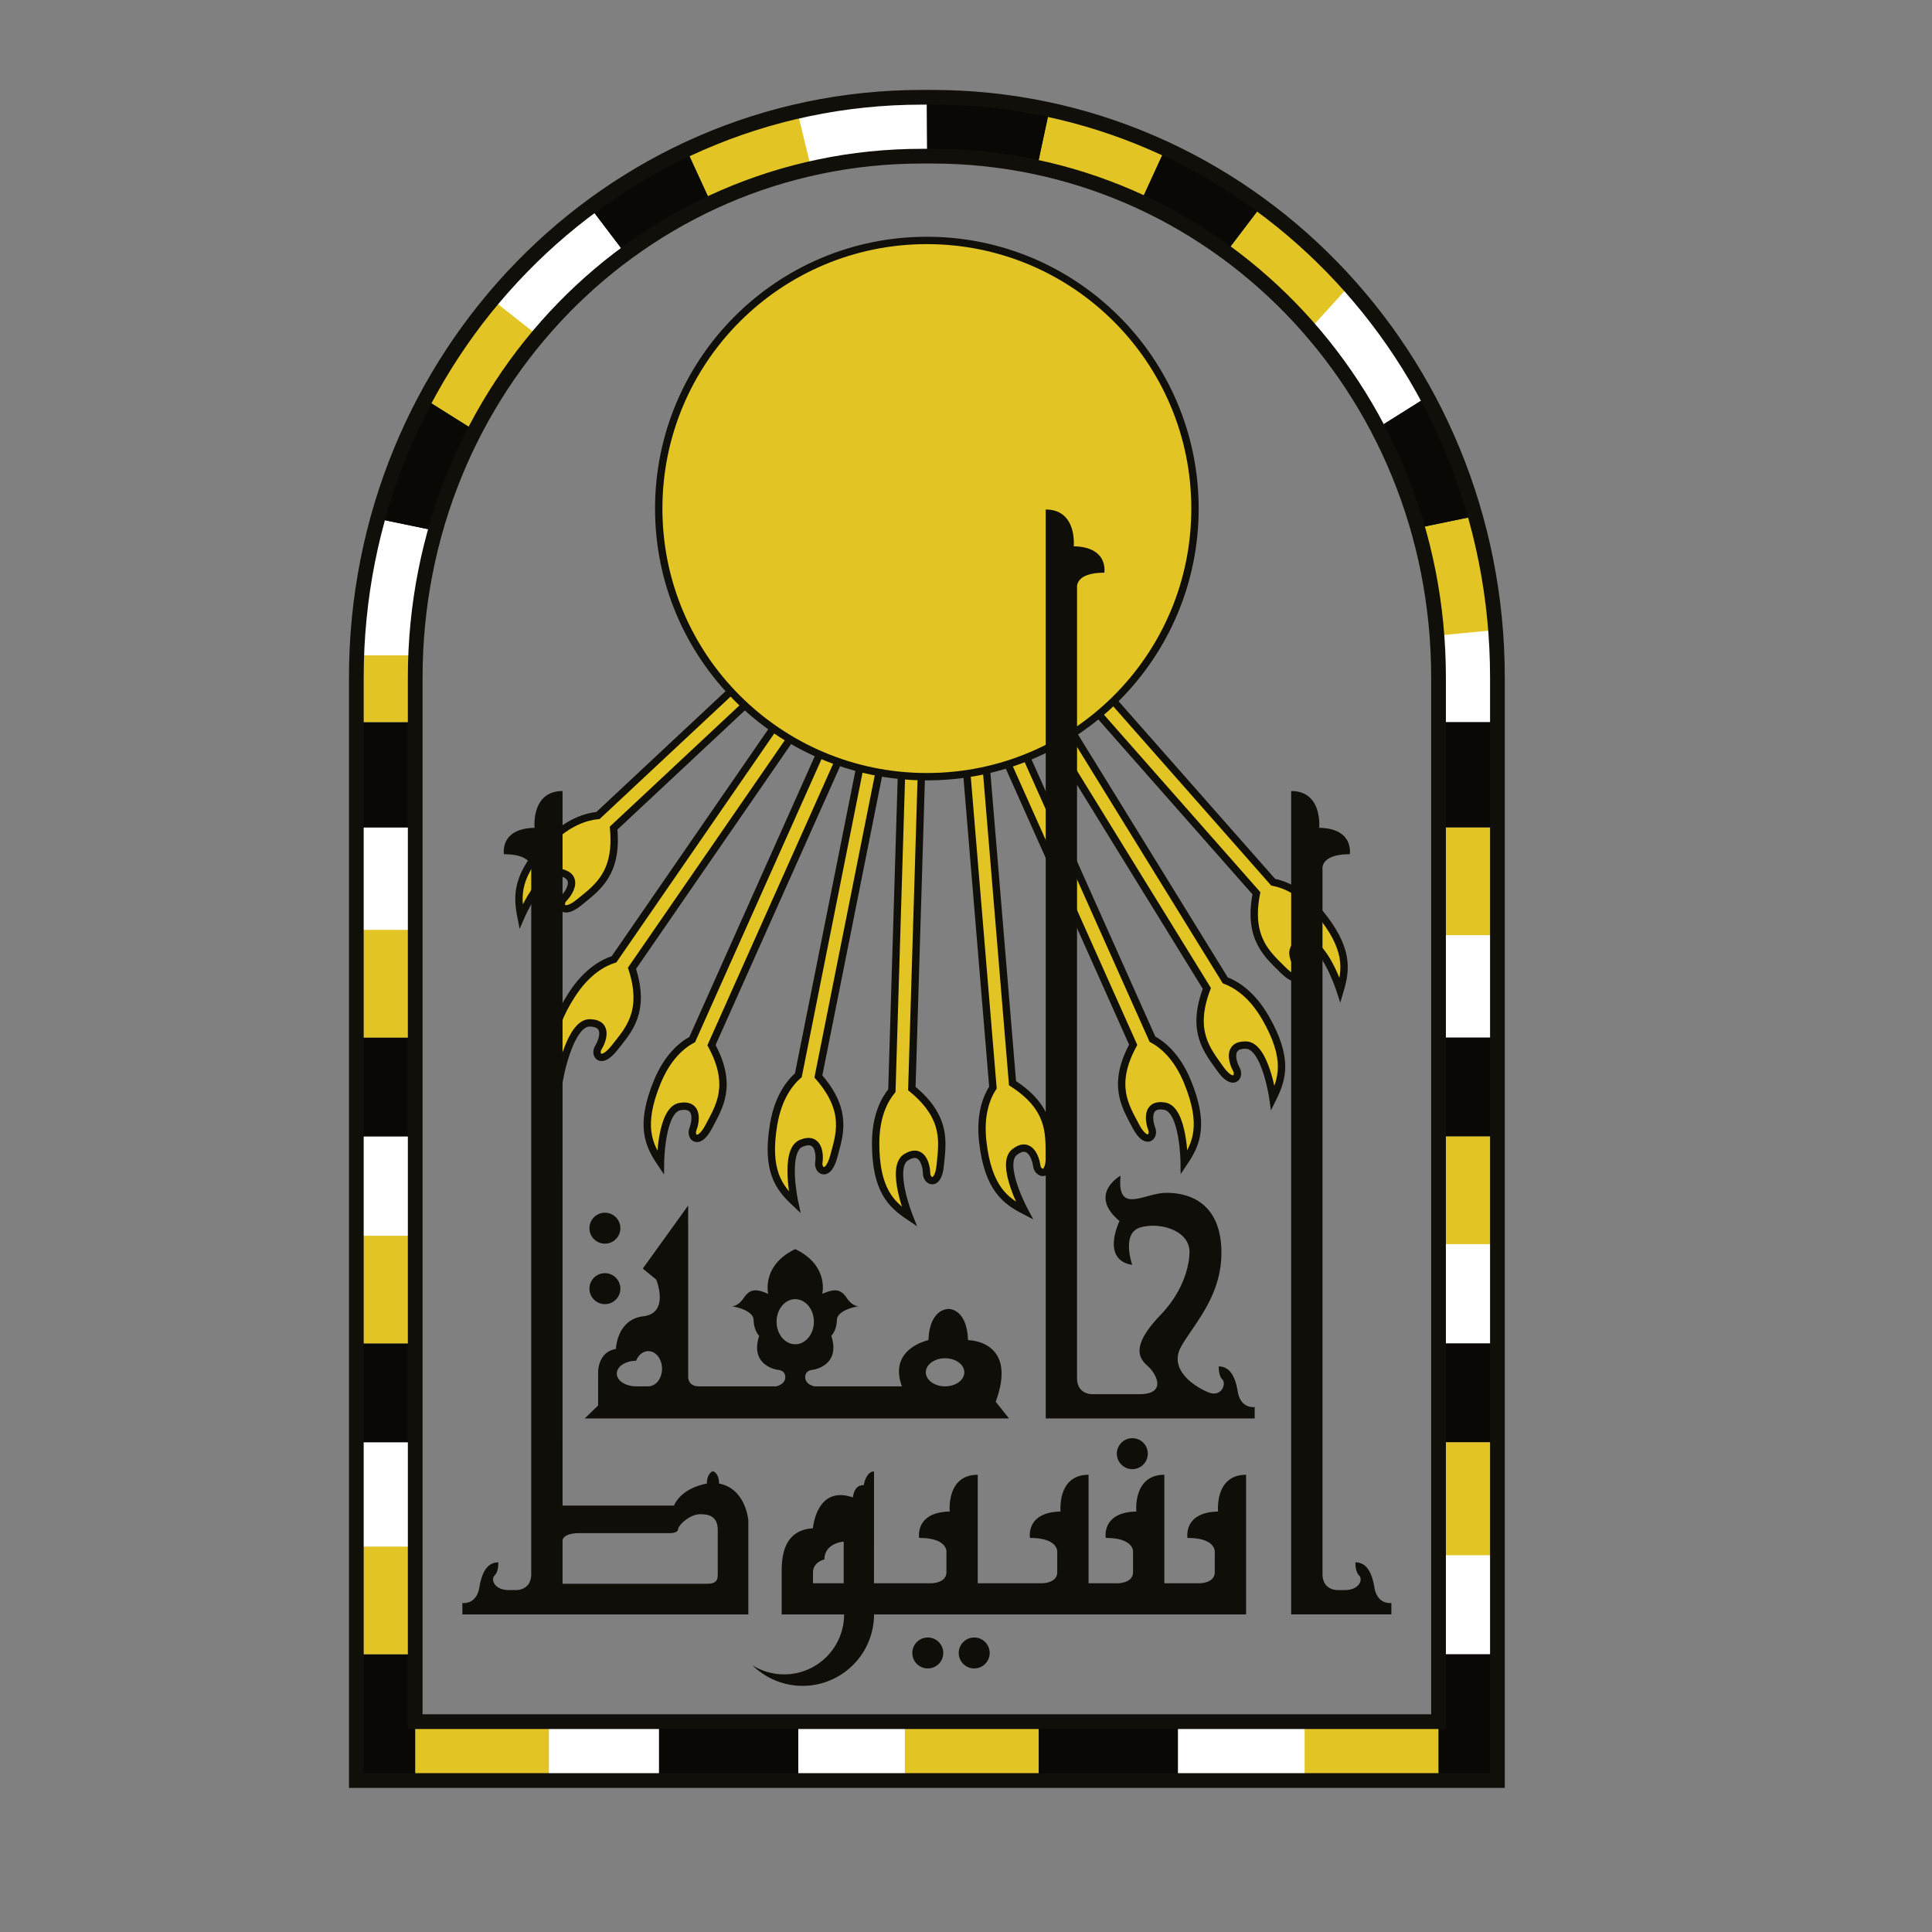 <?xml version="1.0" encoding="UTF-8" standalone="no"?>
<!-- Created with Inkscape (http://www.inkscape.org/) -->

<svg
   width="131.233mm"
   height="131.233mm"
   viewBox="0 0 131.233 131.233"
   version="1.1"
   id="svg1958"
   xml:space="preserve"
   inkscape:version="1.2.1 (9c6d41e410, 2022-07-14)"
   sodipodi:docname="جامعة أسيوط.svg"
   xmlns:inkscape="http://www.inkscape.org/namespaces/inkscape"
   xmlns:sodipodi="http://sodipodi.sourceforge.net/DTD/sodipodi-0.dtd"
   xmlns="http://www.w3.org/2000/svg"
   xmlns:svg="http://www.w3.org/2000/svg"><rect x="0" y="0" width="131.233" height="131.233" fill="#808080" stroke="none"/><sodipodi:namedview
     id="namedview1960"
     pagecolor="#ffffff"
     bordercolor="#666666"
     borderopacity="1.0"
     inkscape:showpageshadow="2"
     inkscape:pageopacity="0.0"
     inkscape:pagecheckerboard="0"
     inkscape:deskcolor="#d1d1d1"
     inkscape:document-units="mm"
     showgrid="false"
     showguides="true"
     inkscape:zoom="0.12098715"
     inkscape:cx="-962.91218"
     inkscape:cy="1454.6999"
     inkscape:window-width="1920"
     inkscape:window-height="1052"
     inkscape:window-x="0"
     inkscape:window-y="28"
     inkscape:window-maximized="1"
     inkscape:current-layer="layer1" /><defs
     id="defs1955"><clipPath
       clipPathUnits="userSpaceOnUse"
       id="clipPath7474"><path
         id="path7476"
         style="fill:#f8d752;fill-opacity:1;stroke:none;stroke-width:0.265px;stroke-linecap:butt;stroke-linejoin:miter;stroke-opacity:1"
         d="m -273.725,88.844 a 2.64,3.481 27.168 0 0 -3.219,2.57 2.64,3.481 27.168 0 0 1.312,3.989 2.64,3.481 27.168 0 0 3.789,-2.485 2.64,3.481 27.168 0 0 -1.312,-3.989 2.64,3.481 27.168 0 0 -0.571,-0.086 z m -3.845,7.159 c -0.769,0.005 -1.729,0.201 -2.784,0.847 -2.597,1.589 -2.78,7.33 -2.85,9.231 -0.07,1.901 -1.95,16.75 -1.95,16.75 l 2.601,2.396 6.821,-28.832 c 0,0 -0.714,-0.4 -1.838,-0.393 z" /></clipPath></defs><g
     inkscape:label="Layer 1"
     inkscape:groupmode="layer"
     id="layer1"
     transform="translate(350.84,-51.753)"><g
       id="g19340"
       transform="translate(-270.912,-5.723)"><path
         style="color:#000000;opacity:1;fill:#ffffff;fill-rule:evenodd;stroke-linecap:square;stroke-dashoffset:11.792;-inkscape-stroke:none"
         d="m -17.312,64.084 c -21.275,0 -38.412,17.64 -38.412,39.41 v 74.926 h 77.51 v -74.926 c 0,-21.77 -17.137,-39.41 -38.412,-39.41 z m 0,4 h 0.686 c 19.069,0 34.412,15.73 34.412,35.41 v 70.926 h -69.51 v -70.926 c 0,-19.68 15.343,-35.41 34.412,-35.41 z"
         id="path19316" /><path
         id="path19318"
         style="opacity:1;fill:#090804;fill-opacity:1;fill-rule:evenodd;stroke:none;stroke-width:4;stroke-linecap:square;stroke-dasharray:none;stroke-dashoffset:11.792;stop-color:#000000"
         d="m -16.97,64.084 0.024,4 h 0.319 c 2.453,0 4.843,0.262 7.147,0.757 l 0.003,-0.001 0.836,-3.905 C -11.216,64.379 -13.887,64.084 -16.627,64.084 Z m 16.19,3.487 -1.663,3.619 c 2.052,0.948 3.995,2.097 5.806,3.423 L 5.764,71.45 C 3.724,69.947 1.534,68.645 -0.78,67.571 Z M -33.297,67.636 c -2.247,1.054 -4.376,2.322 -6.364,3.781 l -0.133,0.202 2.352,3.098 c 1.811,-1.339 3.754,-2.501 5.808,-3.462 z m 50.311,16.799 -3.372,2.119 c 1.125,2.137 2.041,4.409 2.724,6.789 l 3.918,-0.809 c -0.799,-2.845 -1.902,-5.557 -3.27,-8.098 z m -68.059,0.17 c -1.354,2.545 -2.444,5.26 -3.229,8.107 l 3.918,0.81 c 0.67,-2.38 1.574,-4.653 2.686,-6.793 v -0.004 z m -4.679,21.93 v 7.141 h 4 v -7.141 z m 73.51,0 v 7.141 h 4 v -7.141 z M -55.725,127.962 v 6.7 h 4 V 127.962 Z m 73.51,0 v 6.7 h 4 V 127.962 Z m -73.51,20.776 v 6.7 h 4 v -6.7 z m 73.51,0 v 6.7 h 4 v -6.7 z m -73.51,21.111 v 8.571 h 4 v -4 -4.571 z m 73.51,0 v 4.571 4 h 4 v -8.571 z m -52.944,4.571 v 4 h 9.449 v -4 z m 25.789,0 v 4 h 9.449 v -4 z" /><path
         id="path19320"
         style="opacity:1;fill:#e2c424;fill-opacity:1;fill-rule:evenodd;stroke:none;stroke-width:4;stroke-linecap:square;stroke-dasharray:none;stroke-dashoffset:11.792;stop-color:#000000"
         d="m -8.641,64.935 -0.838,3.906 c 2.453,0.527 4.808,1.32 7.036,2.349 l 1.663,-3.619 C -3.269,66.416 -5.901,65.527 -8.641,64.935 Z M -25.768,65.04 c -2.622,0.602 -5.142,1.477 -7.529,2.597 l 1.663,3.619 c 1.41e-4,-6.6e-5 3.76e-4,6.5e-5 5.17e-4,0 2.157,-1.009 4.435,-1.796 6.806,-2.333 z M 5.764,71.45 3.363,74.613 c 2.079,1.521 3.983,3.276 5.68,5.226 L 11.728,76.884 C 9.931,74.869 7.933,73.046 5.764,71.45 Z m -52.252,6.386 c -1.738,2.08 -3.268,4.347 -4.557,6.77 l 3.375,2.12 0.004,-0.004 c 1.202,-2.312 2.646,-4.469 4.298,-6.434 z m 66.771,14.698 -3.918,0.809 c 0.673,2.342 1.12,4.788 1.312,7.312 l 3.98,-0.387 C 21.448,97.606 20.981,95.02 20.283,92.534 Z m -75.978,9.459 c -0.018,0.499 -0.03,0.999 -0.03,1.502 v 3.042 h 4 v -3.042 c 0,-0.503 0.013,-1.004 0.033,-1.502 z m 73.48,11.685 v 7.323 h 4 v -7.323 z m -73.51,6.962 v 7.323 h 4 v -7.323 z m 73.51,14.023 v 7.323 h 4 v -7.323 z m -73.51,6.753 v 7.323 h 4 v -7.323 z m 73.51,14.023 v 7.679 h 4 v -7.679 z m -73.51,7.088 v 7.323 h 4 v -7.323 z m 4,11.894 v 4 h 9.08 v -4 z m 33.261,0 v 4 h 9.095 v -4 z m 27.155,0 v 4 h 9.095 v -4 z" /><path
         id="path19322"
         style="opacity:1;fill:#090804;fill-opacity:1;fill-rule:evenodd;stroke:none;stroke-width:4;stroke-linecap:square;stroke-dasharray:none;stroke-dashoffset:11.792;stop-color:#000000"
         d="m -16.97,64.084 0.024,4 h 0.319 c 2.453,0 4.843,0.262 7.147,0.757 l 0.003,-0.001 0.836,-3.905 C -11.216,64.379 -13.887,64.084 -16.627,64.084 Z m 16.19,3.487 -1.663,3.619 c 2.052,0.948 3.995,2.097 5.806,3.423 L 5.764,71.45 C 3.724,69.947 1.534,68.645 -0.78,67.571 Z M -33.297,67.636 c -2.247,1.054 -4.376,2.322 -6.364,3.781 l -0.133,0.202 2.352,3.098 c 1.811,-1.339 3.754,-2.501 5.808,-3.462 z m 50.311,16.799 -3.372,2.119 c 1.125,2.137 2.041,4.409 2.724,6.789 l 3.918,-0.809 c -0.799,-2.845 -1.902,-5.557 -3.27,-8.098 z m -68.059,0.17 c -1.354,2.545 -2.444,5.26 -3.229,8.107 l 3.918,0.81 c 0.67,-2.38 1.574,-4.653 2.686,-6.793 v -0.004 z m -4.679,21.93 v 7.141 h 4 v -7.141 z m 73.51,0 v 7.141 h 4 v -7.141 z M -55.725,127.962 v 6.7 h 4 V 127.962 Z m 73.51,0 v 6.7 h 4 V 127.962 Z m -73.51,20.776 v 6.7 h 4 v -6.7 z m 73.51,0 v 6.7 h 4 v -6.7 z m -73.51,21.111 v 8.571 h 4 v -4 -4.571 z m 73.51,0 v 4.571 4 h 4 v -8.571 z m -52.944,4.571 v 4 h 9.449 v -4 z m 25.789,0 v 4 h 9.449 v -4 z" /><path
         style="color:#000000;opacity:1;fill:none;fill-rule:evenodd;stroke:#100f0a;stroke-linecap:square;stroke-dashoffset:11.792;stroke-opacity:1;-inkscape-stroke:none"
         d="m -17.312,64.084 c -21.275,0 -38.412,17.64 -38.412,39.41 v 74.926 h 77.51 v -74.926 c 0,-21.77 -17.137,-39.41 -38.412,-39.41 z m 0,4 h 0.686 c 19.069,0 34.412,15.73 34.412,35.41 v 70.926 h -69.51 v -70.926 c 0,-19.68 15.343,-35.41 34.412,-35.41 z"
         id="path19324" /><path
         id="path19326"
         style="opacity:1;fill:#e2c424;fill-opacity:1;fill-rule:evenodd;stroke:#100f0a;stroke-width:0.5;stroke-linecap:square;stroke-dasharray:none;stroke-dashoffset:11.792;stroke-opacity:1;stop-color:#000000"
         d="m -19.399,97.654 -16.463,16.356 c -0.791,0.099 -1.99,0.498 -3.254,1.833 -2.199,2.322 -2.089,3.775 -1.769,5.189 0,0 1.329,-3.344 2.615,-3.075 1.286,0.269 0.61,1.369 0.249,1.762 -0.36,0.393 -0.083,1.237 1.099,0.195 1.093,-0.963 2.545,-1.959 2.143,-5.077 l 16.331,-16.226 z m 13.647,2.557 -0.986,0.923 15.739,16.8 c -0.514,3.102 0.902,4.149 1.96,5.151 1.145,1.084 1.452,0.25 1.106,-0.156 -0.346,-0.406 -0.983,-1.53 0.312,-1.752 1.295,-0.223 2.503,3.167 2.503,3.167 0.37,-1.402 0.533,-2.849 -1.582,-5.249 -1.216,-1.38 -2.4,-1.822 -3.187,-1.949 z m -16.134,4.032 -12.59,19.495 c -0.752,0.265 -1.837,0.912 -2.787,2.486 -1.653,2.738 -1.234,4.133 -0.62,5.446 0,0 0.584,-3.55 1.898,-3.562 1.314,-0.012 0.888,1.207 0.62,1.668 -0.268,0.461 0.183,1.226 1.116,-0.044 0.862,-1.174 2.068,-2.458 1.009,-5.418 l 12.488,-19.339 z m 16.176,0.288 -1.128,0.743 12.669,19.221 c -1.031,2.97 0.187,4.242 1.06,5.408 0.945,1.262 1.389,0.492 1.116,0.034 -0.272,-0.458 -0.709,-1.674 0.605,-1.674 1.314,-3.6e-4 1.931,3.544 1.931,3.544 0.602,-1.319 1.007,-2.718 -0.671,-5.441 -0.965,-1.565 -2.056,-2.201 -2.81,-2.46 z m -2.152,2.631 -1.216,0.588 10.024,20.725 c -1.414,2.808 -0.375,4.229 0.337,5.5 0.77,1.375 1.312,0.671 1.102,0.181 -0.21,-0.49 -0.483,-1.752 0.82,-1.58 1.303,0.173 1.447,3.768 1.447,3.768 0.771,-1.228 1.357,-2.561 0.052,-5.481 -0.75,-1.679 -1.748,-2.454 -2.462,-2.81 z m -12.324,0.399 -8.818,21.466 c -0.691,0.398 -1.64,1.232 -2.286,2.953 -1.125,2.994 -0.459,4.29 0.385,5.469 0,0 -0.074,-3.598 1.215,-3.849 1.29,-0.252 1.094,1.025 0.914,1.527 -0.18,0.502 0.404,1.172 1.089,-0.248 0.633,-1.312 1.584,-2.794 0.003,-5.511 l 8.747,-21.295 z m 2.313,0.788 -3.852,22.885 c -0.585,0.541 -1.327,1.564 -1.577,3.386 -0.435,3.169 0.501,4.285 1.585,5.247 0,0 -0.868,-3.492 0.334,-4.023 1.202,-0.531 1.293,0.758 1.229,1.287 -0.064,0.529 0.653,1.054 1.007,-0.482 0.327,-1.42 0.928,-3.075 -1.215,-5.375 l 3.821,-22.702 z m 8.101,0.107 -1.342,0.153 2.625,23.058 c -0.413,0.682 -0.843,1.869 -0.579,3.689 0.458,3.166 1.666,3.98 2.974,4.606 0,0 -1.799,-3.116 -0.791,-3.958 1.009,-0.842 1.452,0.37 1.537,0.897 0.085,0.526 0.919,0.833 0.835,-0.741 -0.078,-1.455 0.041,-3.212 -2.654,-4.83 z m -5.571,0.425 -5.49e-4,23.207 c -0.487,0.631 -1.049,1.762 -0.993,3.601 0.097,3.197 1.205,4.142 2.434,4.912 0,0 -1.435,-3.3 -0.338,-4.022 1.097,-0.723 1.401,0.533 1.426,1.065 0.025,0.533 0.819,0.931 0.914,-0.642 0.087,-1.454 0.404,-3.186 -2.091,-5.099 l -1.5e-5,-23.021 z"
         transform="rotate(1.74)" /><circle
         style="opacity:1;fill:#e2c424;fill-opacity:1;fill-rule:evenodd;stroke:#100f0a;stroke-width:0.5;stroke-linecap:square;stroke-dasharray:none;stroke-dashoffset:11.792;stroke-opacity:1;stop-color:#000000"
         id="circle19328"
         cx="-16.97"
         cy="92.021"
         r="18.213" /><path
         id="path19330"
         style="fill:#0f0e09;fill-opacity:1;stroke:none;stroke-width:0.265px;stroke-linecap:butt;stroke-linejoin:miter;stroke-opacity:1"
         d="m -8.897,92.087 v 61.74 h 14.194 v -0.778 c 0,0 -0.955,0.156 -1.154,-1.066 -0.2,-1.221 -0.664,-1.691 -1.286,-1.691 0,0 -0.027,0.623 0.248,0.888 0.275,0.264 -0.043,1.249 -0.966,0.867 -0.924,-0.382 -2.733,-1.545 -1.824,-3.128 0.909,-1.583 2.873,-3.549 2.714,-6.707 -0.159,-3.158 -2.338,-3.741 -3.804,-3.708 -1.466,0.033 -3.298,1.493 -3.038,-1.169 0,0 -2.248,1.25 -0.071,3.083 0,0 -1.299,2.626 0.864,2.977 0,0 -0.746,-2.112 0.497,-2.524 1.243,-0.413 3.32,0.117 3.39,1.565 0,0 0.131,2.18 -1.978,4.374 -2.109,2.195 -1.375,2.997 -0.838,3.473 0.538,0.476 1.337,1.893 -0.585,1.893 h -3.19 c 0,0 -1.045,0.051 -1.045,-1.097 V 97.383 c 0,0 -0.16,-1.005 1.852,-1.005 0,0 0.31,-1.75 -2.078,-1.793 0,0 0.249,-2.499 -1.901,-2.499 z M -41.716,111.209 c -2.151,0 -1.901,2.498 -1.901,2.498 -2.388,0.043 -2.078,1.793 -2.078,1.793 2.012,0 1.852,1.005 1.852,1.005 v 47.882 c 0,1.148 -1.046,1.097 -1.046,1.097 h -0.473 c -1,0 -1.241,-0.729 -0.966,-0.994 0.275,-0.264 0.248,-0.888 0.248,-0.888 -0.622,0 -1.086,0.47 -1.286,1.691 -0.2,1.221 -1.154,1.066 -1.154,1.066 v 0.778 h 6.805 12.619 v -6.371 c 0,0 -0.156,-2.173 -1.991,-2.517 0,0 0.029,-0.664 -0.412,-0.845 -0.441,0.182 -0.412,0.845 -0.412,0.845 -1.835,0.344 -2.232,1.495 -2.232,1.495 h -7.572 z m 49.492,0 v 55.927 h 6.806 v -0.778 c 0,0 -0.955,0.156 -1.155,-1.066 -0.2,-1.221 -0.664,-1.691 -1.286,-1.691 0,0 -0.027,0.624 0.248,0.888 0.275,0.264 0.033,0.994 -0.966,0.994 h -0.473 c 0,0 -1.046,0.051 -1.046,-1.097 v -47.882 c 0,0 -0.16,-1.005 1.852,-1.005 0,0 0.31,-1.75 -2.078,-1.793 0,0 0.25,-2.498 -1.901,-2.498 z m -40.96,28.153 -3.081,4.282 0.913,0.753 c 0,0 0.931,2.276 -0.876,2.489 -1.808,0.213 -1.861,2.218 -1.861,2.218 -1.271,0.209 -1.211,1.631 -1.211,1.631 v 2.211 l -0.913,0.881 h 28.824 l -0.905,-1.138 c 1.543,-4.186 -1.881,-4.182 -1.881,-4.182 -0.079,-2.173 -1.325,-2.118 -1.325,-2.118 0,0 -1.282,-0.055 -1.361,2.118 0,0 -2.753,0.563 -1.804,3.137 h -5.948 c 0,0 -0.62,-0.119 -0.62,-0.62 0,-0.5 0.517,-0.501 0.517,-0.501 0,0 1.924,-0.254 1.255,-2.311 0,0 0.362,-0.342 0.379,-1.067 0.018,-0.724 1.472,-0.939 1.472,-0.939 0,0 -0.403,0.026 -0.809,-0.574 -0.406,-0.6 -0.81,-0.641 -1.657,-0.267 0,0 0.485,-1.929 -1.834,-3.042 -2.319,1.113 -1.834,3.042 -1.834,3.042 -0.846,-0.374 -1.251,-0.333 -1.657,0.267 -0.406,0.6 -0.809,0.574 -0.809,0.574 0,0 1.454,0.215 1.472,0.939 0.018,0.724 0.379,1.067 0.379,1.067 -0.67,2.057 1.255,2.311 1.255,2.311 0,0 0.517,9e-4 0.517,0.501 0,0.5 -0.62,0.62 -0.62,0.62 h -5.233 c -0.771,0 -0.743,-0.629 -0.743,-0.629 z m -5.655,0.489 a 1.051,1.051 0 0 0 -1.051,1.051 1.051,1.051 0 0 0 1.051,1.051 1.051,1.051 0 0 0 1.051,-1.051 1.051,1.051 0 0 0 -1.051,-1.051 z m 0,4.107 a 1.051,1.051 0 0 0 -1.051,1.051 1.051,1.051 0 0 0 1.051,1.051 1.051,1.051 0 0 0 1.051,-1.051 1.051,1.051 0 0 0 -1.051,-1.051 z m 12.928,1.766 a 1.267,1.531 0 0 1 1.267,1.531 1.267,1.531 0 0 1 -1.267,1.531 1.267,1.531 0 0 1 -1.267,-1.531 1.267,1.531 0 0 1 1.267,-1.531 z m -9.98,3.53 c 0.515,1.5e-4 0.933,0.535 0.933,1.195 -1e-5,0.66 -0.418,1.195 -0.933,1.195 h -0.833 c -0.722,-1.1e-4 -1.308,-0.388 -1.307,-0.867 -1e-4,-0.479 0.585,-0.867 1.307,-0.867 h 10e-4 c 0.159,-0.402 0.48,-0.656 0.832,-0.656 z m 20.158,0.483 a 1.308,0.954 0 0 1 1.308,0.954 1.308,0.954 0 0 1 -1.308,0.954 1.308,0.954 0 0 1 -1.307,-0.954 1.308,0.954 0 0 1 1.307,-0.954 z m 12.719,5.429 a 1.051,1.051 0 0 0 -1.051,1.051 1.051,1.051 0 0 0 1.051,1.051 1.051,1.051 0 0 0 1.051,-1.051 1.051,1.051 0 0 0 -1.051,-1.051 z m -17.545,2.26 c -0.544,0 -0.702,0.935 -0.702,0.935 -0.678,-0.043 -0.732,0.833 -0.732,0.833 -2.481,-0.876 -2.716,2.093 -2.716,2.093 -1.913,0.119 -2.123,1.769 -2.123,2.921 v 2.93 h 2.127 2.113 a 4.072,4.072 0 0 1 -4.072,4.072 4.072,4.072 0 0 1 -2.156,-0.621 4.853,4.853 0 0 0 3.407,1.401 4.853,4.853 0 0 0 4.853,-4.853 h 23.688 1.585 v -9.485 c -2.151,0 -1.901,2.498 -1.901,2.498 -2.388,0.043 -2.078,1.793 -2.078,1.793 2.012,0 1.852,1.005 1.852,1.005 v 1.321 c 0,0.764 -1.046,0.752 -1.046,0.752 h -2.379 v -7.369 c -2.151,0 -1.901,2.498 -1.901,2.498 -2.388,0.043 -2.078,1.793 -2.078,1.793 2.012,0 1.852,1.005 1.852,1.005 v 1.321 c 0,0.764 -1.046,0.752 -1.046,0.752 h -1.975 v -7.369 c -2.151,0 -1.901,2.498 -1.901,2.498 -2.388,0.043 -2.078,1.793 -2.078,1.793 2.012,0 1.852,1.005 1.852,1.005 v 1.321 c 0,0.764 -1.045,0.752 -1.045,0.752 h -4.355 v -7.369 c -2.151,0 -1.901,2.498 -1.901,2.498 -2.388,0.043 -2.078,1.793 -2.078,1.793 2.012,0 1.852,1.005 1.852,1.005 v 1.321 c 0,0.764 -1.046,0.752 -1.046,0.752 h -3.874 z m -11.793,2.905 c 0.713,0.007 1.178,0.224 1.178,1.098 v 3.02 c 0,0.345 -0.11,0.605 -0.702,0.605 h -9.84 v -2.932 c 0,0 -0.02,-0.507 1.161,-0.507 h 6.082 c 0,0 0.571,0.031 0.604,-0.263 0.032,-0.294 0.803,-1.028 1.517,-1.021 z m 9.733,1.86 v 2.83 h -2.086 v -0.728 c 0,-0.727 0.779,-0.89 0.779,-0.89 0,-1.127 1.306,-1.212 1.306,-1.212 z m 5.712,6.514 a 1.051,1.051 0 0 0 -1.051,1.051 1.051,1.051 0 0 0 1.051,1.051 1.051,1.051 0 0 0 1.051,-1.051 1.051,1.051 0 0 0 -1.051,-1.051 z m 3.153,0 a 1.051,1.051 0 0 0 -1.051,1.051 1.051,1.051 0 0 0 1.051,1.051 1.051,1.051 0 0 0 1.051,-1.051 1.051,1.051 0 0 0 -1.051,-1.051 z" /></g></g></svg>
